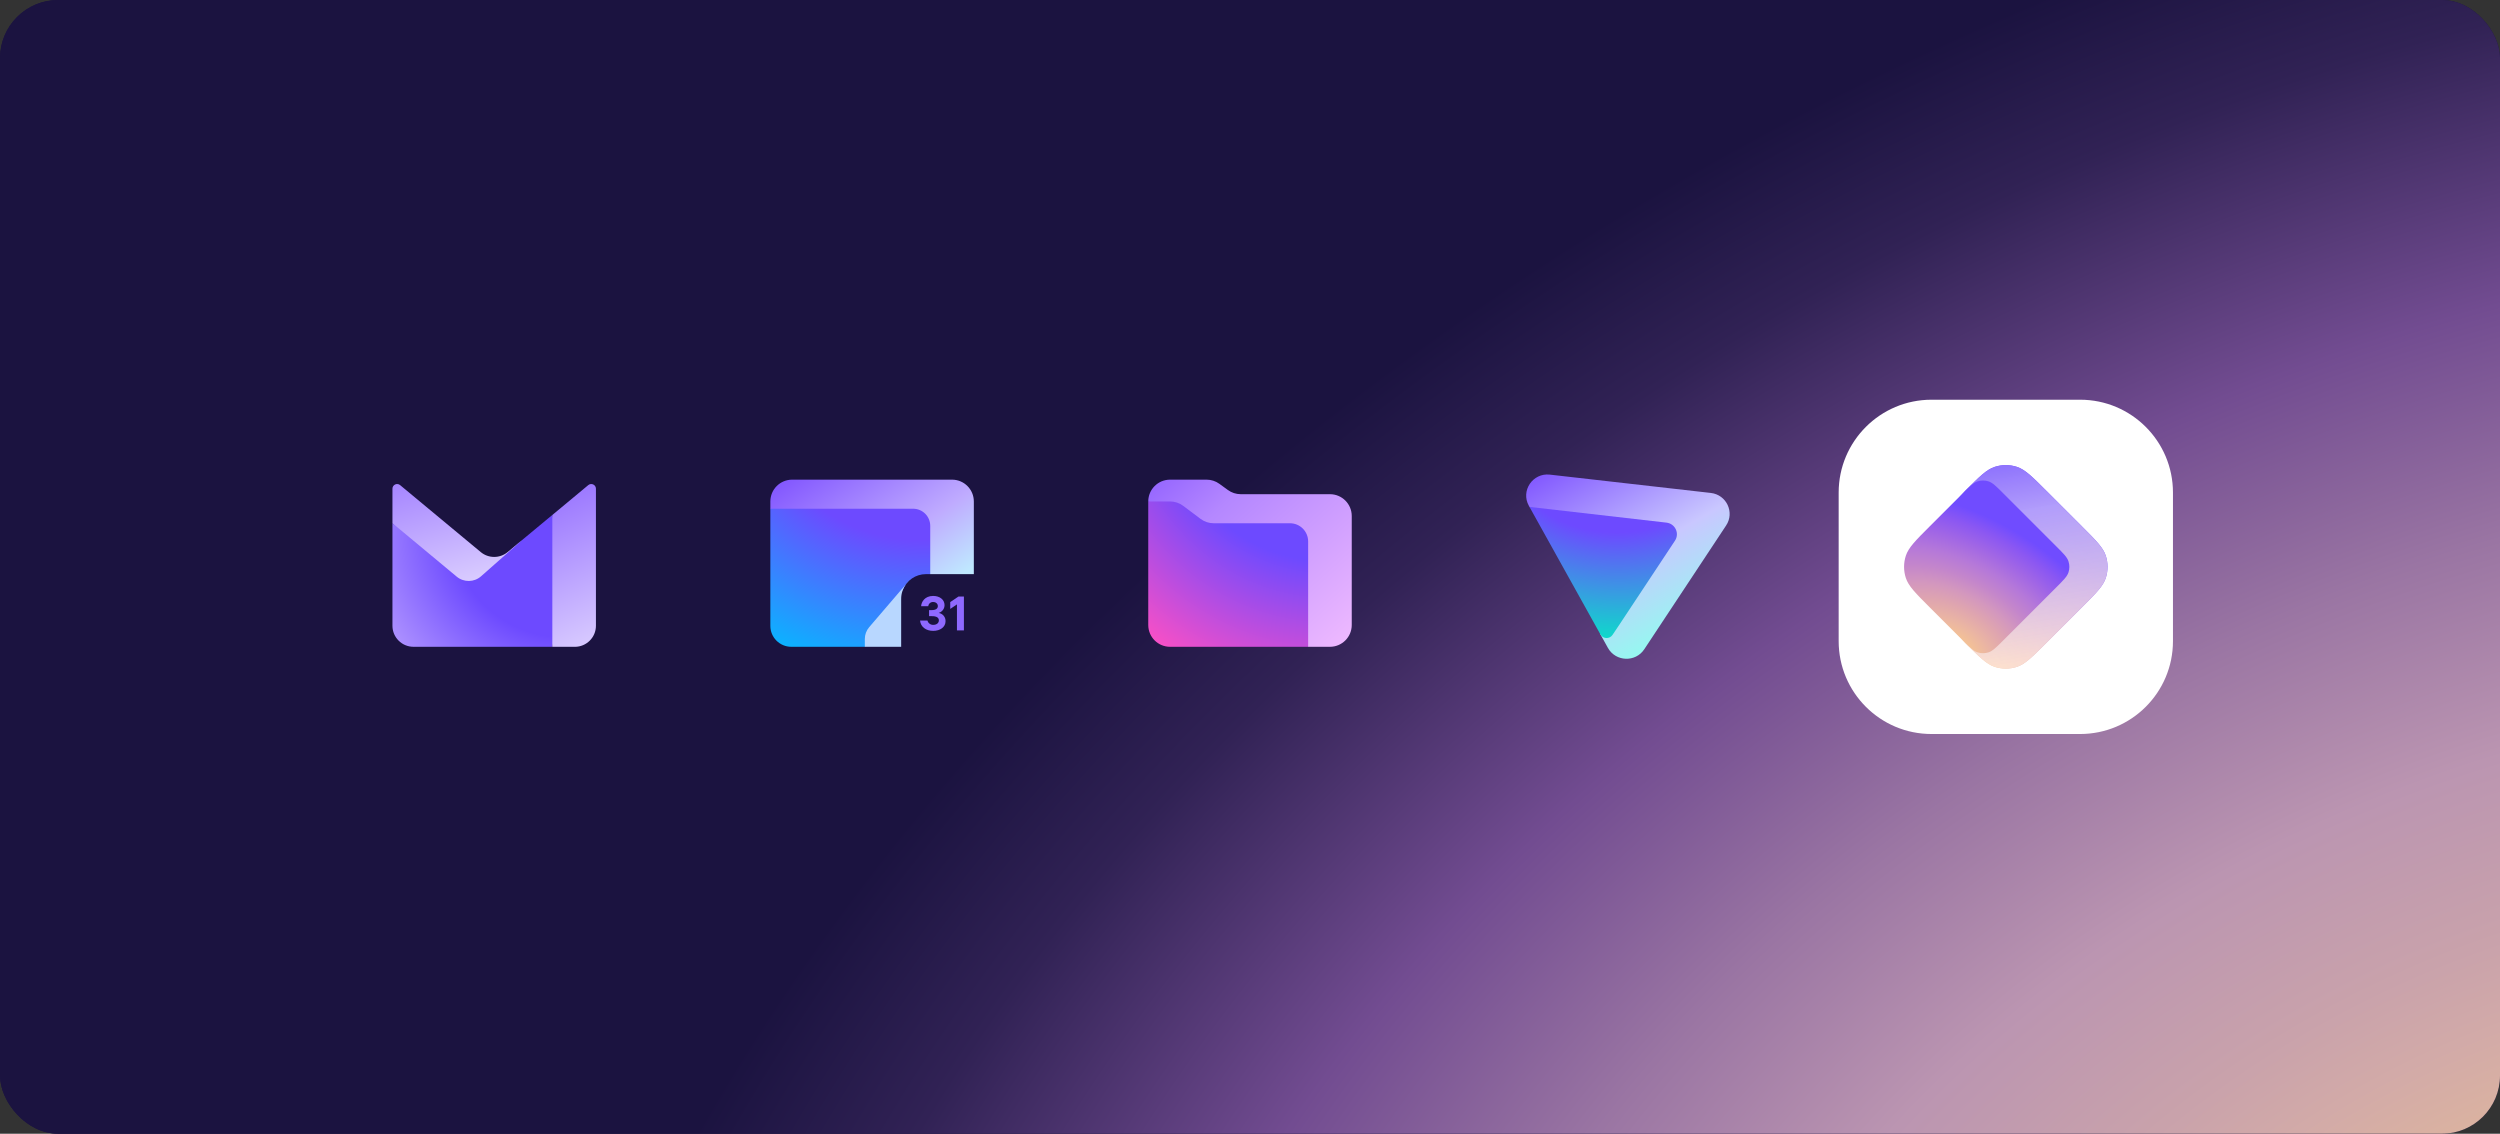 <svg width="344" height="156" viewBox="0 0 344 156" fill="none" xmlns="http://www.w3.org/2000/svg">
    <rect x="0" y="0" width="344" height="156" fill="#333333" stroke="none"/>
    <g clip-path="url(#clip0_32008_18840)">
        <rect width="344" height="156" rx="8" fill="#1B1340" />
        <rect width="344" height="156" rx="8" fill="url(#paint0_radial_32008_18840)" />
        <path
            d="M253 67.778C253 60.721 258.721 55 265.778 55H286.222C293.279 55 299 60.721 299 67.778V88.222C299 95.279 293.279 101 286.222 101H265.778C258.721 101 253 95.279 253 88.222V67.778Z"
            fill="white"
        />
        <path
            fill-rule="evenodd"
            clip-rule="evenodd"
            d="M71.78 74.362L71.782 74.364L64 83.002L54 71.994V67.246C54 66.701 54.636 66.403 55.055 66.751L66.15 75.965C67.222 76.856 68.778 76.856 69.851 75.965L71.78 74.362Z"
            fill="url(#paint1_linear_32008_18840)"
        />
        <path
            d="M76 70.856L71.78 74.36L71.782 74.361L66.194 79.297C65.243 80.138 63.82 80.159 62.843 79.347L54 71.992V86.103C54 87.702 55.297 88.999 56.897 88.999H76L78 79.927L76 70.856Z"
            fill="url(#paint2_radial_32008_18840)"
        />
        <path
            fill-rule="evenodd"
            clip-rule="evenodd"
            d="M76 70.862V89.002L79.103 89.002C80.703 89.002 82 87.705 82 86.105V67.246C82 66.701 81.365 66.403 80.945 66.751L76 70.862Z"
            fill="url(#paint3_linear_32008_18840)"
        />
        <path
            d="M109 66C107.343 66 106 67.343 106 69V70L107 71V88L127 78L128 79H134V69C134 67.343 132.657 66 131 66H109Z"
            fill="url(#paint4_linear_32008_18840)"
        />
        <path
            d="M125.643 70H106V86.119C106 87.71 107.29 89 108.881 89H119L124.251 81.123C124.759 79.878 125.982 79 127.41 79H128L128 72.357C128 71.055 126.945 70 125.643 70Z"
            fill="url(#paint5_radial_32008_18840)"
        />
        <path
            d="M119 88.999V87.923C119 87.326 119.213 86.749 119.602 86.296L124.655 80.399C124.759 80.256 124.875 80.121 125 79.996L124.655 80.399C124.243 80.963 124 81.657 124 82.409V88.999L119 88.999Z"
            fill="#B8D7FF"
        />
        <path
            d="M126.6 85.385H127.62C127.662 85.561 127.765 85.717 127.913 85.826C128.058 85.934 128.238 85.99 128.422 85.981C128.883 85.981 129.188 85.729 129.188 85.359C129.188 84.989 128.872 84.784 128.244 84.784H127.839V83.951H128.191C128.798 83.951 129.046 83.728 129.046 83.396C129.046 83.065 128.777 82.836 128.404 82.836C128.238 82.827 128.073 82.88 127.949 82.989C127.821 83.097 127.744 83.25 127.73 83.414H126.745C126.78 82.833 127.242 82 128.398 82C129.327 82 129.969 82.525 129.969 83.264C129.969 83.502 129.895 83.734 129.753 83.924C129.611 84.115 129.413 84.259 129.185 84.329V84.344C129.451 84.391 129.691 84.532 129.86 84.74C130.028 84.948 130.117 85.21 130.108 85.479C130.108 86.28 129.369 86.808 128.413 86.808C127.398 86.814 126.674 86.242 126.6 85.385Z"
            fill="#8F69FF"
        />
        <path
            d="M131.892 82.08H132.634V86.741H131.676V83.165L130.753 83.787V82.845L131.892 82.08Z"
            fill="#8F69FF"
        />
        <path
            d="M158 69L162 67L169 71H181V88L180 89H161C159.343 89 158 87.657 158 86V69Z"
            fill="url(#paint6_radial_32008_18840)"
        />
        <path
            fill-rule="evenodd"
            clip-rule="evenodd"
            d="M168.961 67.426C169.474 67.799 170.092 68 170.726 68L183 68C184.657 68 186 69.343 186 71V86C186 87.657 184.657 89 183 89H180V74.5C180 73.119 178.881 72 177.5 72H167C166.351 72 165.719 71.79 165.2 71.4L162.8 69.6C162.281 69.21 161.649 69 161 69L158 69C158 67.343 159.343 66 161 66H166.024C166.658 66 167.276 66.201 167.789 66.574L168.961 67.426Z"
            fill="url(#paint7_linear_32008_18840)"
        />
        <path
            fill-rule="evenodd"
            clip-rule="evenodd"
            d="M221.247 89.148C222.311 91.061 225.044 91.165 226.252 89.338L237.517 72.303C238.712 70.497 237.569 68.075 235.406 67.829L213.263 65.309C210.903 65.04 209.222 67.53 210.37 69.594L210.46 69.755L220.34 76.525L220.22 87.295L221.247 89.148Z"
            fill="url(#paint8_linear_32008_18840)"
        />
        <path
            d="M221.881 87.363L222.881 85.872L230.475 74.4C231.139 73.397 230.505 72.052 229.304 71.914L210.457 69.75L220.22 87.302C220.577 87.93 221.478 87.965 221.881 87.363Z"
            fill="url(#paint9_radial_32008_18840)"
        />
        <path
            d="M270.42 67.537C272.373 65.584 273.35 64.607 274.476 64.241C275.466 63.919 276.533 63.919 277.524 64.241C278.65 64.607 279.627 65.584 281.58 67.537L286.463 72.42C288.416 74.373 289.393 75.35 289.759 76.476C290.08 77.466 290.08 78.534 289.759 79.524C289.393 80.65 288.416 81.627 286.463 83.58L281.58 88.463C279.627 90.416 278.65 91.393 277.524 91.759C276.533 92.081 275.466 92.081 274.476 91.759C273.35 91.393 272.373 90.416 270.42 88.463L269.502 87.434C268.946 86.811 268.669 86.499 268.47 86.145C268.295 85.831 268.166 85.493 268.088 85.142C268 84.746 268 84.328 268 83.494L268 72.506C268 71.672 268 71.254 268.088 70.858C268.166 70.507 268.295 70.169 268.47 69.855C268.669 69.501 268.946 69.189 269.502 68.566L270.42 67.537Z"
            fill="url(#paint10_radial_32008_18840)"
        />
        <path
            d="M270.42 67.537C272.373 65.584 273.35 64.607 274.476 64.241C275.466 63.919 276.533 63.919 277.524 64.241C278.65 64.607 279.627 65.584 281.58 67.537L286.463 72.42C288.416 74.373 289.393 75.35 289.759 76.476C290.08 77.466 290.08 78.534 289.759 79.524C289.393 80.65 288.416 81.627 286.463 83.58L281.58 88.463C279.627 90.416 278.65 91.393 277.524 91.759C276.533 92.081 275.466 92.081 274.476 91.759C273.35 91.393 272.373 90.416 270.42 88.463L269.502 87.434C268.946 86.811 268.669 86.499 268.47 86.145C268.295 85.831 268.166 85.493 268.088 85.142C268 84.746 268 84.328 268 83.494L268 72.506C268 71.672 268 71.254 268.088 70.858C268.166 70.507 268.295 70.169 268.47 69.855C268.669 69.501 268.946 69.189 269.502 68.566L270.42 67.537Z"
            fill="url(#paint11_linear_32008_18840)"
        />
        <path
            d="M270.071 67.886C271.048 66.909 271.536 66.421 272.099 66.238C272.594 66.077 273.128 66.077 273.623 66.238C274.186 66.421 274.675 66.909 275.651 67.886L282.975 75.21C283.952 76.186 284.44 76.675 284.623 77.238C284.784 77.733 284.784 78.267 284.623 78.762C284.44 79.325 283.952 79.813 282.975 80.79L275.651 88.114C274.675 89.091 274.186 89.579 273.623 89.762C273.128 89.923 272.594 89.923 272.099 89.762C271.536 89.579 271.048 89.091 270.071 88.114L265.537 83.58C263.584 81.627 262.607 80.65 262.241 79.524C261.92 78.533 261.92 77.466 262.241 76.476C262.607 75.35 263.584 74.373 265.537 72.42L270.071 67.886Z"
            fill="url(#paint12_radial_32008_18840)"
        />
    </g>
    <defs>
        <radialGradient
            id="paint0_radial_32008_18840"
            cx="0"
            cy="0"
            r="1"
            gradientUnits="userSpaceOnUse"
            gradientTransform="translate(364.622 199.964) rotate(-113.059) scale(217.328 309.994)"
        >
            <stop stop-color="#FFD580" />
            <stop offset="0.062" stop-color="#F6CC88" />
            <stop offset="0.182" stop-color="#E4BB98" />
            <stop offset="0.292" stop-color="#D2AAA8" />
            <stop offset="0.344" stop-color="#C9A2AB" />
            <stop offset="0.453" stop-color="#BB95B1" />
            <stop offset="0.583" stop-color="#9A75A3" />
            <stop offset="0.724" stop-color="#724C91" />
            <stop offset="0.896" stop-color="#312255" />
            <stop offset="1" stop-color="#1B1340" />
        </radialGradient>
        <linearGradient
            id="paint1_linear_32008_18840"
            x1="64.507"
            y1="83.154"
            x2="55.116"
            y2="50.532"
            gradientUnits="userSpaceOnUse"
        >
            <stop stop-color="#E3D9FF" />
            <stop offset="1" stop-color="#7341FF" />
        </linearGradient>
        <radialGradient
            id="paint2_radial_32008_18840"
            cx="0"
            cy="0"
            r="1"
            gradientUnits="userSpaceOnUse"
            gradientTransform="translate(77.895 73.076) scale(27.988 26.381)"
        >
            <stop offset="0.556" stop-color="#6D4AFF" />
            <stop offset="0.994" stop-color="#AA8EFF" />
        </radialGradient>
        <linearGradient
            id="paint3_linear_32008_18840"
            x1="91.055"
            y1="103.524"
            x2="69.455"
            y2="56.927"
            gradientUnits="userSpaceOnUse"
        >
            <stop offset="0.271" stop-color="#E3D9FF" />
            <stop offset="1" stop-color="#7341FF" />
        </linearGradient>
        <linearGradient
            id="paint4_linear_32008_18840"
            x1="129.522"
            y1="81.036"
            x2="113.191"
            y2="57.308"
            gradientUnits="userSpaceOnUse"
        >
            <stop stop-color="#BFE8FF" />
            <stop offset="0.307" stop-color="#BFABFF" />
            <stop offset="1" stop-color="#7341FF" />
        </linearGradient>
        <radialGradient
            id="paint5_radial_32008_18840"
            cx="0"
            cy="0"
            r="1"
            gradientUnits="userSpaceOnUse"
            gradientTransform="translate(127.159 54.149) scale(44.918 40.141)"
        >
            <stop offset="0.503" stop-color="#6D4AFF" />
            <stop offset="0.994" stop-color="#06B8FF" />
        </radialGradient>
        <radialGradient
            id="paint6_radial_32008_18840"
            cx="0"
            cy="0"
            r="1"
            gradientUnits="userSpaceOnUse"
            gradientTransform="translate(182.926 51.886) scale(42.918 45.552)"
        >
            <stop offset="0.556" stop-color="#6D4AFF" />
            <stop offset="1" stop-color="#FF50C3" />
        </radialGradient>
        <linearGradient
            id="paint7_linear_32008_18840"
            x1="157.631"
            y1="53.997"
            x2="192.345"
            y2="92.431"
            gradientUnits="userSpaceOnUse"
        >
            <stop stop-color="#7341FF" />
            <stop offset="0.359" stop-color="#B487FF" />
            <stop offset="1" stop-color="#FFC8FF" />
        </linearGradient>
        <linearGradient
            id="paint8_linear_32008_18840"
            x1="235.32"
            y1="89.147"
            x2="217.303"
            y2="58.077"
            gradientUnits="userSpaceOnUse"
        >
            <stop offset="0.066" stop-color="#8EFFEE" />
            <stop offset="0.45" stop-color="#C9C7FF" />
            <stop offset="1" stop-color="#7341FF" />
        </linearGradient>
        <radialGradient
            id="paint9_radial_32008_18840"
            cx="0"
            cy="0"
            r="1"
            gradientUnits="userSpaceOnUse"
            gradientTransform="translate(221.907 61.715) rotate(93.755) scale(28.588 36.867)"
        >
            <stop offset="0.403" stop-color="#6D4AFF" />
            <stop offset="0.994" stop-color="#00F0C3" />
        </radialGradient>
        <radialGradient
            id="paint10_radial_32008_18840"
            cx="0"
            cy="0"
            r="1"
            gradientUnits="userSpaceOnUse"
            gradientTransform="translate(270.45 92.546) rotate(-58.142) scale(23.373 36.551)"
        >
            <stop stop-color="#FFD580" />
            <stop offset="0.094" stop-color="#F6C592" />
            <stop offset="0.205" stop-color="#EBB6A2" />
            <stop offset="0.324" stop-color="#DFA5AF" />
            <stop offset="0.429" stop-color="#D397BE" />
            <stop offset="0.534" stop-color="#C486CB" />
            <stop offset="0.649" stop-color="#B578D9" />
            <stop offset="0.771" stop-color="#A166E5" />
            <stop offset="0.891" stop-color="#8B57F2" />
            <stop offset="1" stop-color="#704CFF" />
        </radialGradient>
        <linearGradient
            id="paint11_linear_32008_18840"
            x1="269.486"
            y1="58.44"
            x2="274.931"
            y2="91.678"
            gradientUnits="userSpaceOnUse"
        >
            <stop stop-color="#6D4AFF" />
            <stop offset="0.392" stop-color="#B39FFB" stop-opacity="0.978" />
            <stop offset="1" stop-color="#FFE8DB" stop-opacity="0.8" />
        </linearGradient>
        <radialGradient
            id="paint12_radial_32008_18840"
            cx="0"
            cy="0"
            r="1"
            gradientUnits="userSpaceOnUse"
            gradientTransform="translate(268.397 89.7) rotate(-58.142) scale(18.8 29.4)"
        >
            <stop stop-color="#FFD580" />
            <stop offset="0.094" stop-color="#F6C592" />
            <stop offset="0.205" stop-color="#EBB6A2" />
            <stop offset="0.324" stop-color="#DFA5AF" />
            <stop offset="0.429" stop-color="#D397BE" />
            <stop offset="0.534" stop-color="#C486CB" />
            <stop offset="0.649" stop-color="#B578D9" />
            <stop offset="0.771" stop-color="#A166E5" />
            <stop offset="0.891" stop-color="#8B57F2" />
            <stop offset="1" stop-color="#704CFF" />
        </radialGradient>
        <clipPath id="clip0_32008_18840">
            <rect width="344" height="156" rx="8" fill="white" />
        </clipPath>
    </defs>
</svg>
